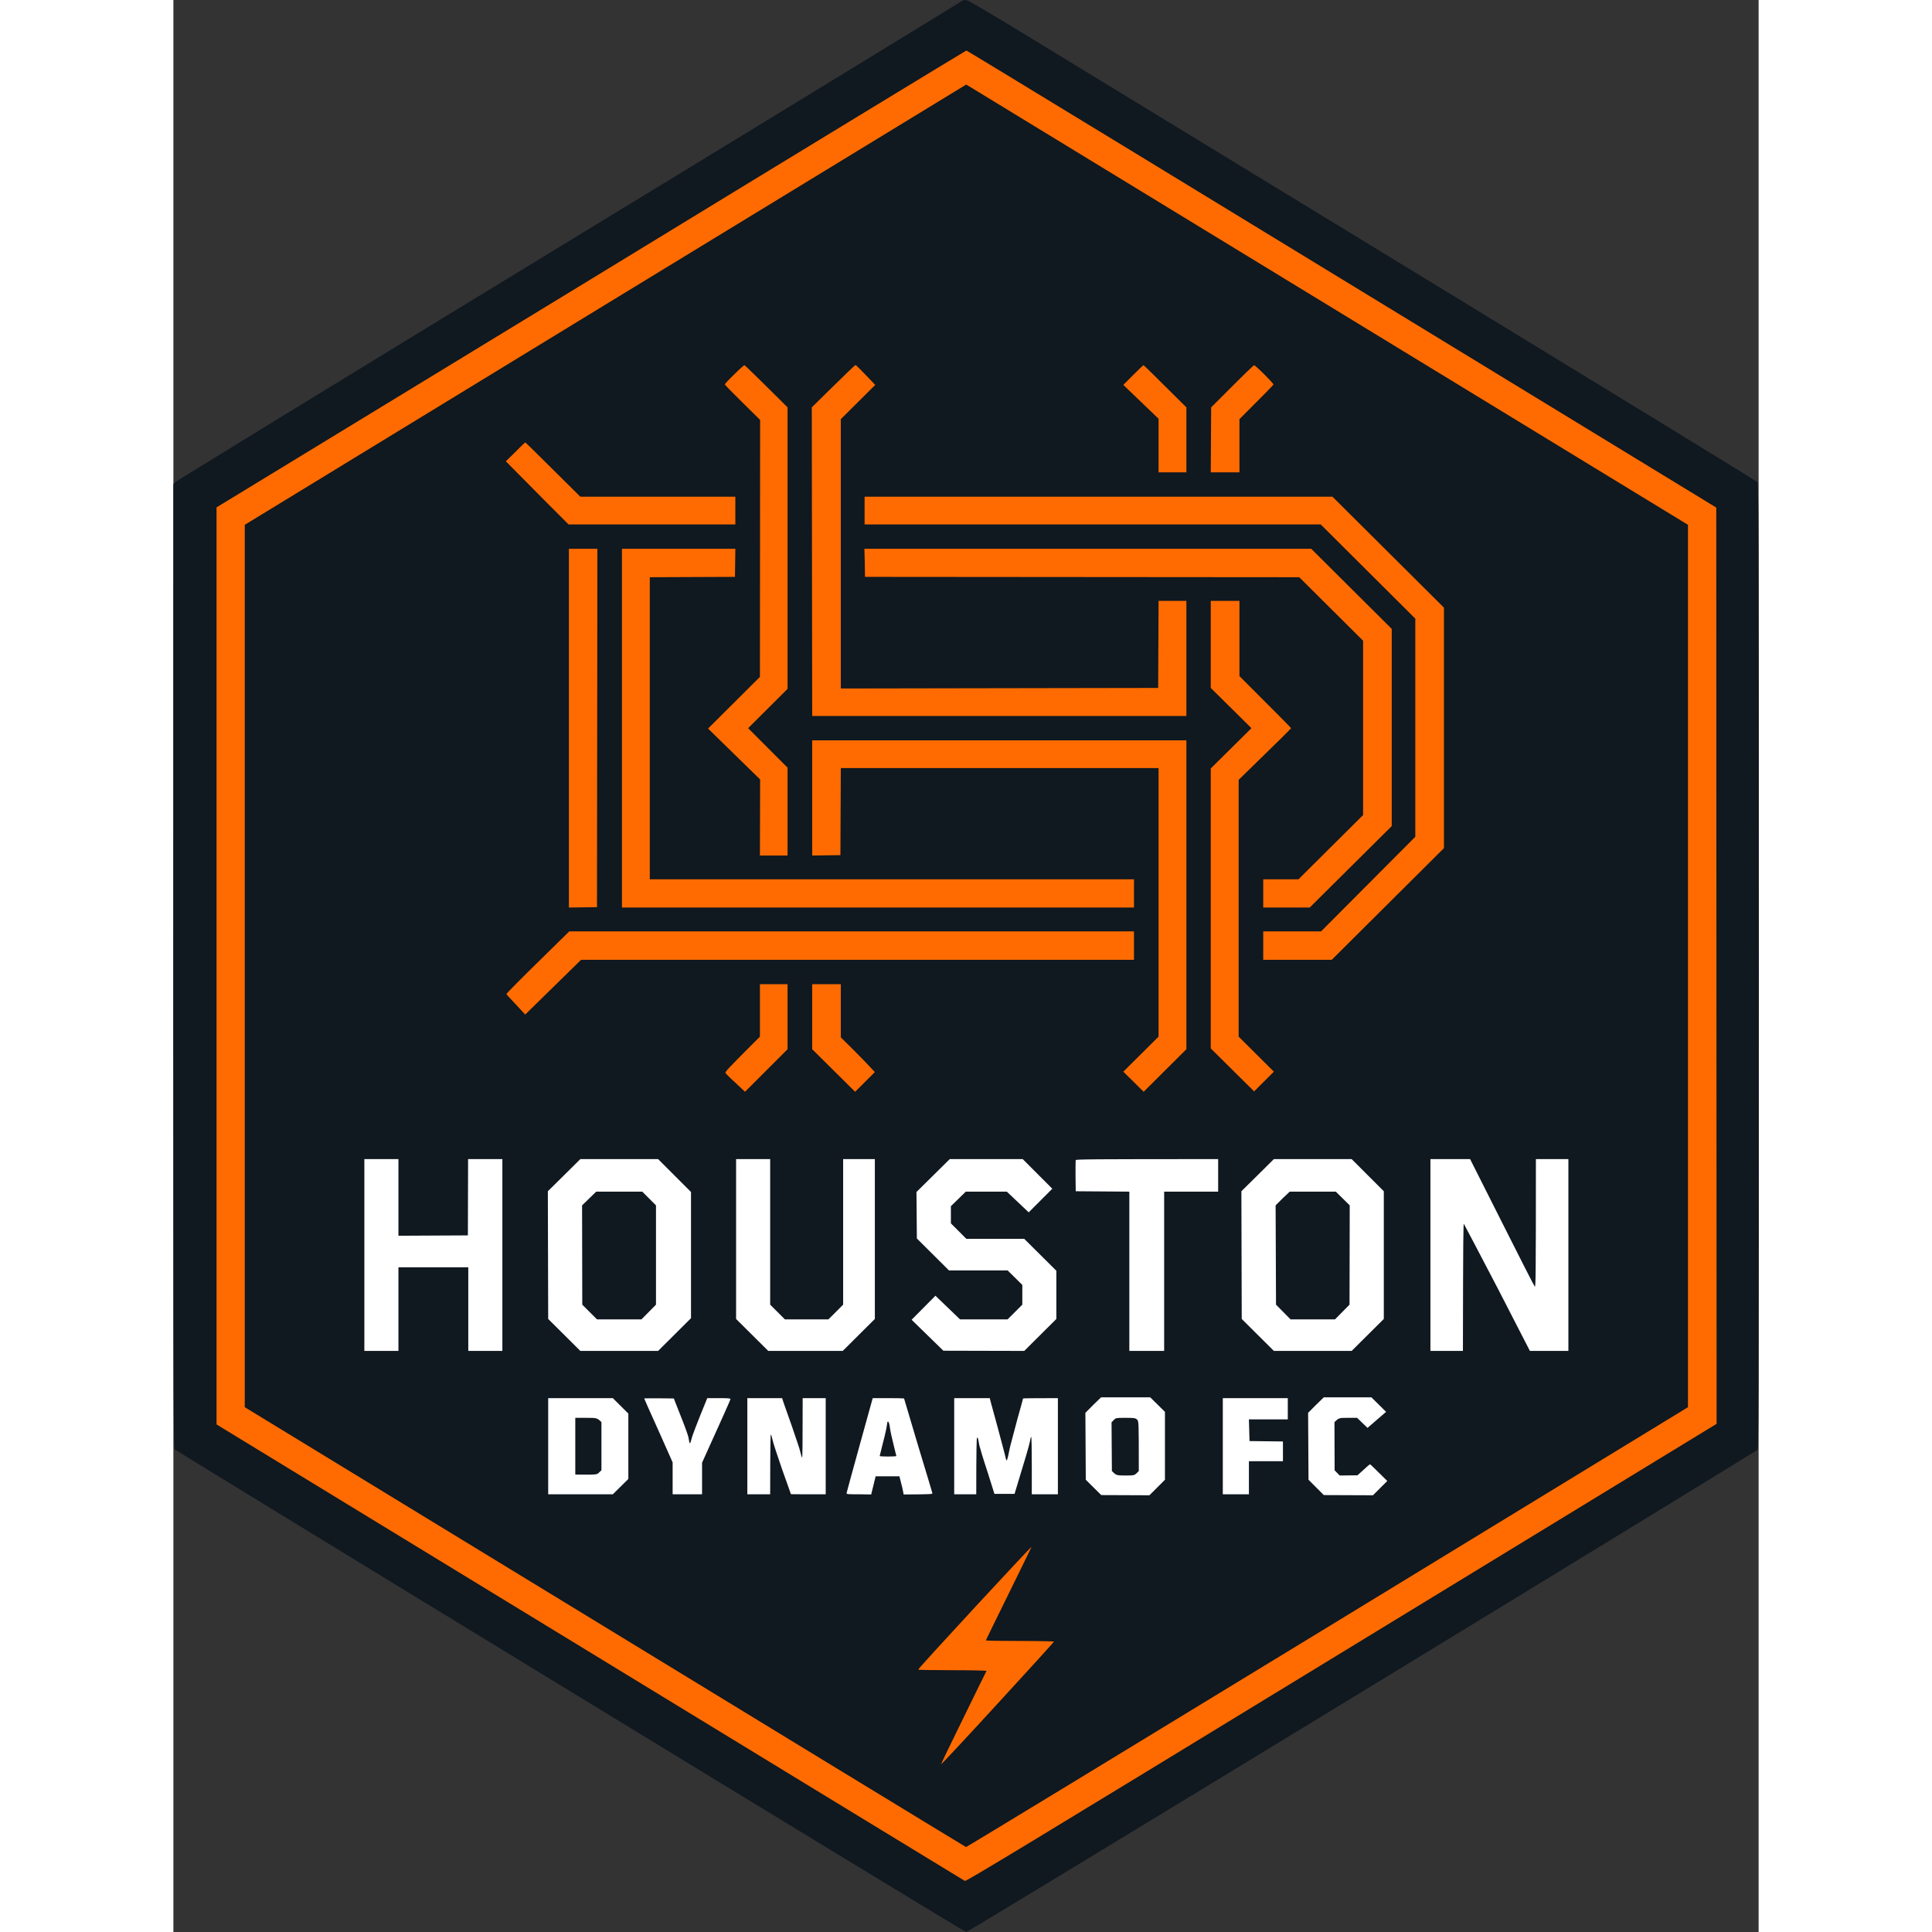 <?xml version="1.0" encoding="UTF-8"?>
<svg xmlns="http://www.w3.org/2000/svg" xmlns:xlink="http://www.w3.org/1999/xlink" width="32px" height="32px" viewBox="0 0 32 39" version="1.1">
<rect x="0" y="0" width="32" height="39" fill="#333333" stroke="none"/>
<g id="surface1">
<path style=" stroke:none;fill-rule:nonzero;fill:rgb(6.275%,9.412%,12.549%);fill-opacity:1;" d="M 15.918 0.02 C 15.906 0.031 12.34 2.215 7.992 4.863 C 3.645 7.512 0.07 9.703 0.043 9.73 L 0 9.773 C -0.004 28.82 0 29.234 0.027 29.258 C 0.043 29.273 3.637 31.473 8.012 34.141 C 12.387 36.812 15.984 39 16.004 39 C 16.027 39 19.453 36.918 23.992 34.152 C 28.367 31.484 31.957 29.285 31.973 29.27 C 32 29.238 32.004 28.836 32.004 19.5 C 32.004 10.164 32 9.762 31.973 9.73 C 31.957 9.711 29.055 7.934 25.52 5.777 C 21.988 3.621 18.41 1.441 17.574 0.93 C 16.371 0.195 16.039 0 15.996 0 C 15.965 0 15.934 0.008 15.918 0.02 Z M 15.918 0.02 "/>
<path style=" stroke:none;fill-rule:nonzero;fill:rgb(100%,41.961%,0%);fill-opacity:1;" d="M 8.434 5.633 L 0.871 10.242 L 0.871 28.754 C 12.551 35.883 15.957 37.957 15.977 37.969 C 16.004 37.98 17.082 37.328 23.578 33.363 L 31.152 28.742 L 31.145 10.246 C 19.426 3.094 16.02 1.02 16.008 1.02 C 16 1.02 12.59 3.094 8.434 5.633 Z M 8.434 5.633 "/>
<path style=" stroke:none;fill-rule:nonzero;fill:rgb(6.275%,9.412%,12.549%);fill-opacity:1;" d="M 8.723 6.148 L 1.441 10.594 L 1.441 28.406 C 12.711 35.285 15.988 37.281 16 37.285 C 16.008 37.289 19.289 35.293 23.297 32.848 L 30.574 28.406 L 30.574 10.594 C 19.574 3.883 16.293 1.883 16.191 1.82 L 16.004 1.707 Z M 8.723 6.148 "/>
<path style=" stroke:none;fill-rule:nonzero;fill:rgb(100%,41.961%,0%);fill-opacity:1;" d="M 11.32 7.559 C 11.215 7.66 11.129 7.75 11.133 7.762 C 11.133 7.77 11.293 7.934 11.488 8.125 L 11.844 8.477 L 11.84 13.664 L 10.793 14.707 L 11.844 15.734 L 11.84 17.27 L 12.398 17.27 L 12.398 15.496 L 11.602 14.699 L 12.398 13.906 L 12.398 8.223 C 11.734 7.562 11.535 7.371 11.527 7.371 C 11.52 7.371 11.426 7.453 11.32 7.559 Z M 13.32 7.797 L 12.887 8.223 L 12.895 14.453 L 20.449 14.453 L 20.449 12.129 L 19.887 12.129 L 19.879 13.887 L 13.473 13.898 L 13.473 8.461 L 14.168 7.77 C 13.871 7.457 13.777 7.367 13.77 7.367 C 13.762 7.367 13.559 7.562 13.32 7.797 Z M 19.375 7.57 L 19.176 7.77 L 19.887 8.453 L 19.887 9.535 L 20.449 9.535 L 20.449 8.223 C 19.785 7.562 19.59 7.371 19.582 7.371 C 19.578 7.371 19.484 7.461 19.375 7.57 Z M 21.375 7.797 L 20.949 8.223 L 20.941 9.535 L 21.52 9.535 L 21.52 8.461 C 22.051 7.93 22.207 7.77 22.207 7.762 C 22.207 7.75 22.125 7.66 22.02 7.555 C 21.918 7.453 21.824 7.371 21.816 7.371 C 21.809 7.371 21.609 7.562 21.375 7.797 Z M 6.906 9.121 L 6.711 9.312 C 6.961 9.566 7.246 9.852 7.504 10.113 L 7.977 10.586 L 11.344 10.586 L 11.344 10.027 L 8.215 10.027 C 7.359 9.176 7.109 8.93 7.102 8.93 C 7.098 8.93 7.008 9.016 6.906 9.121 Z M 13.953 10.309 L 13.953 10.586 L 23.16 10.586 L 25.07 12.488 L 25.07 16.891 L 23.168 18.801 L 22 18.801 L 22 19.375 L 23.383 19.375 L 25.648 17.121 L 25.648 12.266 L 23.398 10.027 L 13.953 10.027 Z M 7.984 14.699 L 7.984 18.32 L 8.551 18.312 L 8.559 11.078 L 7.984 11.078 Z M 9.055 14.699 L 9.055 18.32 L 19.391 18.32 L 19.391 17.75 L 9.617 17.75 L 9.617 11.652 L 11.336 11.645 L 11.344 11.078 L 9.055 11.078 Z M 13.957 11.363 L 13.961 11.645 L 22.727 11.652 L 24.016 12.934 L 24.016 16.453 L 22.711 17.75 L 22 17.75 L 22 18.32 L 22.938 18.32 L 24.594 16.676 L 24.594 12.695 L 22.969 11.078 L 13.949 11.078 Z M 20.941 13.008 L 20.941 13.887 L 21.762 14.699 L 20.941 15.512 L 20.941 21.164 L 21.816 22.031 L 22.215 21.633 L 21.504 20.926 L 21.504 15.742 C 22.324 14.945 22.562 14.707 22.562 14.699 C 22.562 14.691 22.324 14.453 22.039 14.168 L 21.52 13.648 L 21.52 12.129 L 20.941 12.129 Z M 12.895 16.109 L 12.895 17.27 L 13.465 17.262 L 13.473 15.504 L 19.887 15.504 L 19.887 20.926 L 19.176 21.633 L 19.586 22.039 L 20.449 21.18 L 20.449 14.945 L 12.895 14.945 Z M 7.355 19.426 C 7.004 19.77 6.719 20.059 6.723 20.066 C 6.727 20.078 6.812 20.172 6.918 20.281 L 7.102 20.48 L 8.23 19.375 L 19.391 19.375 L 19.391 18.801 L 7.992 18.801 Z M 11.84 20.395 L 11.84 20.926 C 11.18 21.586 11.133 21.637 11.145 21.66 C 11.156 21.676 11.246 21.77 11.352 21.863 L 11.539 22.039 L 12.398 21.18 L 12.398 19.867 L 11.84 19.867 Z M 12.895 20.523 L 12.895 21.18 L 13.762 22.039 L 14.16 21.641 C 14.012 21.48 13.859 21.324 13.723 21.188 L 13.473 20.941 L 13.473 19.867 L 12.895 19.867 Z M 12.895 20.523 "/>
<path style=" stroke:none;fill-rule:nonzero;fill:rgb(100%,100%,100%);fill-opacity:1;" d="M 3.855 25.336 L 3.855 27.27 L 4.543 27.27 L 4.543 25.582 L 5.953 25.582 L 5.953 27.27 L 6.641 27.27 L 6.641 23.398 L 5.949 23.398 L 5.945 24.938 L 4.543 24.945 L 4.543 23.398 L 3.855 23.398 Z M 7.887 23.723 L 7.559 24.047 L 7.566 26.625 L 8.215 27.27 L 9.785 27.27 L 10.449 26.609 L 10.449 24.062 L 9.785 23.398 L 8.215 23.398 Z M 11.359 25.012 L 11.359 26.625 L 12.008 27.27 L 13.512 27.27 L 14.16 26.625 L 14.16 23.398 L 13.52 23.398 L 13.52 26.336 L 13.223 26.633 L 12.344 26.633 L 12.047 26.336 L 12.047 23.398 L 11.359 23.398 Z M 15.336 23.73 L 15 24.062 L 15.008 25 L 15.656 25.645 L 16.84 25.645 L 17.137 25.938 L 17.137 26.336 L 16.84 26.633 L 15.879 26.633 L 15.383 26.156 L 14.902 26.641 L 15.543 27.266 L 17.176 27.27 L 17.824 26.625 L 17.824 25.652 L 17.176 25.008 L 16.008 25.008 L 15.695 24.695 L 15.695 24.348 L 15.996 24.055 L 16.824 24.055 L 17.266 24.473 L 17.742 23.996 L 17.145 23.398 L 15.672 23.398 Z M 18.215 23.418 C 18.211 23.43 18.211 23.578 18.211 23.742 L 18.215 24.047 L 19.297 24.055 L 19.297 27.27 L 20 27.27 L 20 24.055 L 21.09 24.055 L 21.09 23.398 C 18.504 23.398 18.223 23.402 18.215 23.418 Z M 21.887 23.723 L 21.559 24.047 L 21.566 26.625 L 22.215 27.27 L 23.785 27.27 L 24.434 26.625 L 24.434 24.047 L 23.785 23.398 L 22.215 23.398 Z M 25.375 25.336 L 25.375 27.27 L 26.031 27.27 C 26.035 24.953 26.039 24.688 26.051 24.707 C 26.062 24.723 26.367 25.305 26.73 26 L 27.383 27.27 L 28.16 27.27 L 28.16 23.398 L 27.504 23.398 C 27.504 25.859 27.5 26 27.48 25.969 C 27.465 25.953 27.168 25.367 26.816 24.668 L 26.176 23.398 L 25.375 23.398 Z M 25.375 25.336 "/>
<path style=" stroke:none;fill-rule:nonzero;fill:rgb(6.275%,9.412%,12.549%);fill-opacity:1;" d="M 8.395 24.191 L 8.25 24.332 L 8.254 26.336 L 8.551 26.633 L 9.449 26.633 L 9.742 26.336 L 9.742 24.332 L 9.465 24.055 L 8.535 24.055 Z M 22.391 24.191 L 22.25 24.332 L 22.258 26.336 L 22.551 26.633 L 23.449 26.633 L 23.742 26.336 L 23.746 24.332 L 23.465 24.055 L 22.535 24.055 Z M 22.391 24.191 "/>
<path style=" stroke:none;fill-rule:nonzero;fill:rgb(100%,100%,100%);fill-opacity:1;" d="M 18.566 28.363 L 18.41 28.52 L 18.418 29.871 L 18.73 30.18 L 19.703 30.184 L 20.016 29.871 L 20.016 28.5 L 19.719 28.207 L 18.727 28.207 Z M 23.062 28.363 L 22.906 28.52 L 22.914 29.871 L 23.223 30.18 L 24.215 30.184 L 24.504 29.895 C 24.242 29.637 24.164 29.559 24.156 29.559 C 24.148 29.559 24.09 29.609 24.023 29.672 L 23.902 29.781 L 23.543 29.785 L 23.441 29.68 L 23.438 28.707 C 23.527 28.621 23.531 28.621 23.711 28.621 L 23.895 28.621 L 24.105 28.824 L 24.48 28.5 L 24.184 28.207 L 23.223 28.207 Z M 7.566 29.195 L 7.566 30.164 L 8.871 30.164 L 9.184 29.855 L 9.184 28.535 L 8.871 28.223 L 7.566 28.223 Z M 9.504 28.23 C 9.504 28.234 9.633 28.527 9.793 28.879 L 10.078 29.52 L 10.078 30.164 L 10.672 30.164 L 10.672 29.527 C 11.117 28.547 11.246 28.254 11.246 28.242 C 11.246 28.227 11.191 28.223 11.012 28.223 L 10.777 28.223 C 10.547 28.785 10.473 28.988 10.461 29.039 C 10.449 29.09 10.434 29.133 10.43 29.133 C 10.422 29.133 10.418 29.125 10.418 29.121 C 10.414 29.113 10.406 29.062 10.395 29.004 C 10.379 28.945 10.309 28.75 10.234 28.566 L 10.102 28.23 C 9.641 28.223 9.504 28.227 9.504 28.23 Z M 11.586 29.195 L 11.586 30.164 L 12.047 30.164 C 12.047 29.23 12.055 28.957 12.059 28.957 C 12.066 28.957 12.082 29.004 12.094 29.062 C 12.105 29.121 12.195 29.391 12.289 29.664 C 12.387 29.934 12.465 30.16 12.465 30.16 C 12.465 30.164 12.625 30.164 12.816 30.164 L 13.168 30.164 L 13.168 28.223 L 12.703 28.223 C 12.703 29.172 12.699 29.434 12.691 29.426 C 12.684 29.414 12.668 29.367 12.656 29.312 C 12.648 29.262 12.562 29.016 12.477 28.766 C 12.387 28.516 12.309 28.289 12.301 28.266 L 12.289 28.223 L 11.586 28.223 Z M 13.855 29.168 C 13.711 29.684 13.594 30.121 13.59 30.137 C 13.586 30.164 13.605 30.164 13.836 30.164 L 14.086 30.168 L 14.176 29.801 L 14.656 29.801 C 14.676 29.879 14.695 29.961 14.715 30.035 L 14.742 30.168 C 15.309 30.164 15.328 30.164 15.32 30.137 C 15.316 30.121 15.188 29.688 15.031 29.176 C 14.879 28.66 14.75 28.234 14.75 28.23 C 14.75 28.227 14.609 28.223 14.434 28.223 L 14.117 28.223 Z M 15.762 29.195 L 15.762 30.164 L 16.207 30.164 C 16.207 29.223 16.215 29.02 16.223 29.02 C 16.234 29.02 16.242 29.035 16.246 29.055 C 16.25 29.074 16.262 29.133 16.27 29.18 C 16.281 29.227 16.352 29.465 16.434 29.711 L 16.574 30.156 L 16.98 30.156 C 17.199 29.441 17.273 29.184 17.285 29.121 C 17.297 29.055 17.309 29.004 17.316 29.004 C 17.324 29.004 17.328 29.266 17.328 29.582 L 17.328 30.164 L 17.855 30.164 L 17.855 28.223 C 17.309 28.223 17.152 28.227 17.152 28.23 C 17.152 28.234 17.102 28.418 17.039 28.641 C 16.98 28.863 16.918 29.102 16.898 29.172 C 16.883 29.242 16.859 29.34 16.852 29.387 C 16.84 29.438 16.828 29.48 16.82 29.48 C 16.812 29.48 16.801 29.438 16.789 29.379 C 16.777 29.324 16.707 29.074 16.641 28.82 C 16.57 28.566 16.508 28.328 16.496 28.289 L 16.48 28.223 L 15.762 28.223 Z M 21.184 29.195 L 21.184 30.164 L 21.711 30.164 L 21.711 29.496 L 22.398 29.496 L 22.398 29.098 L 21.723 29.09 L 21.711 28.652 L 22.496 28.652 L 22.496 28.223 L 21.184 28.223 Z M 21.184 29.195 "/>
<path style=" stroke:none;fill-rule:nonzero;fill:rgb(6.275%,9.412%,12.549%);fill-opacity:1;" d="M 8.113 29.195 L 8.113 29.766 C 8.551 29.77 8.551 29.77 8.594 29.723 L 8.641 29.68 L 8.641 28.707 C 8.551 28.621 8.551 28.621 8.332 28.621 L 8.113 28.621 Z M 18.984 28.664 L 18.938 28.711 L 18.945 29.695 C 19.031 29.781 19.035 29.785 19.215 29.785 C 19.395 29.785 19.398 29.781 19.445 29.738 L 19.488 29.695 C 19.488 28.691 19.488 28.691 19.453 28.656 C 19.418 28.625 19.398 28.621 19.223 28.621 C 19.031 28.621 19.027 28.621 18.984 28.664 Z M 14.414 28.703 C 14.414 28.707 14.402 28.77 14.391 28.844 C 14.375 28.918 14.34 29.07 14.309 29.184 C 14.281 29.293 14.258 29.387 14.258 29.391 C 14.258 29.398 14.332 29.402 14.422 29.402 C 14.516 29.402 14.594 29.398 14.594 29.391 C 14.594 29.387 14.566 29.285 14.539 29.168 C 14.508 29.047 14.473 28.891 14.465 28.824 C 14.457 28.758 14.441 28.699 14.43 28.699 C 14.422 28.699 14.414 28.703 14.414 28.703 Z M 14.414 28.703 "/>
<path style=" stroke:none;fill-rule:nonzero;fill:rgb(100%,41.961%,0%);fill-opacity:1;" d="M 16.172 32.453 C 15.543 33.133 15.031 33.695 15.035 33.703 C 15.039 33.711 15.352 33.715 15.727 33.715 C 16.113 33.715 16.414 33.723 16.414 33.73 C 16.41 33.738 16.199 34.16 15.949 34.676 C 15.695 35.191 15.492 35.613 15.496 35.617 C 15.5 35.621 16.016 35.07 16.641 34.387 C 17.266 33.707 17.777 33.145 17.777 33.137 C 17.777 33.133 17.465 33.125 17.086 33.125 C 16.707 33.125 16.402 33.121 16.402 33.113 C 16.402 33.105 16.609 32.684 16.863 32.168 C 17.117 31.652 17.324 31.227 17.324 31.223 C 17.32 31.219 16.805 31.77 16.172 32.453 Z M 16.172 32.453 "/>
</g>
</svg>
